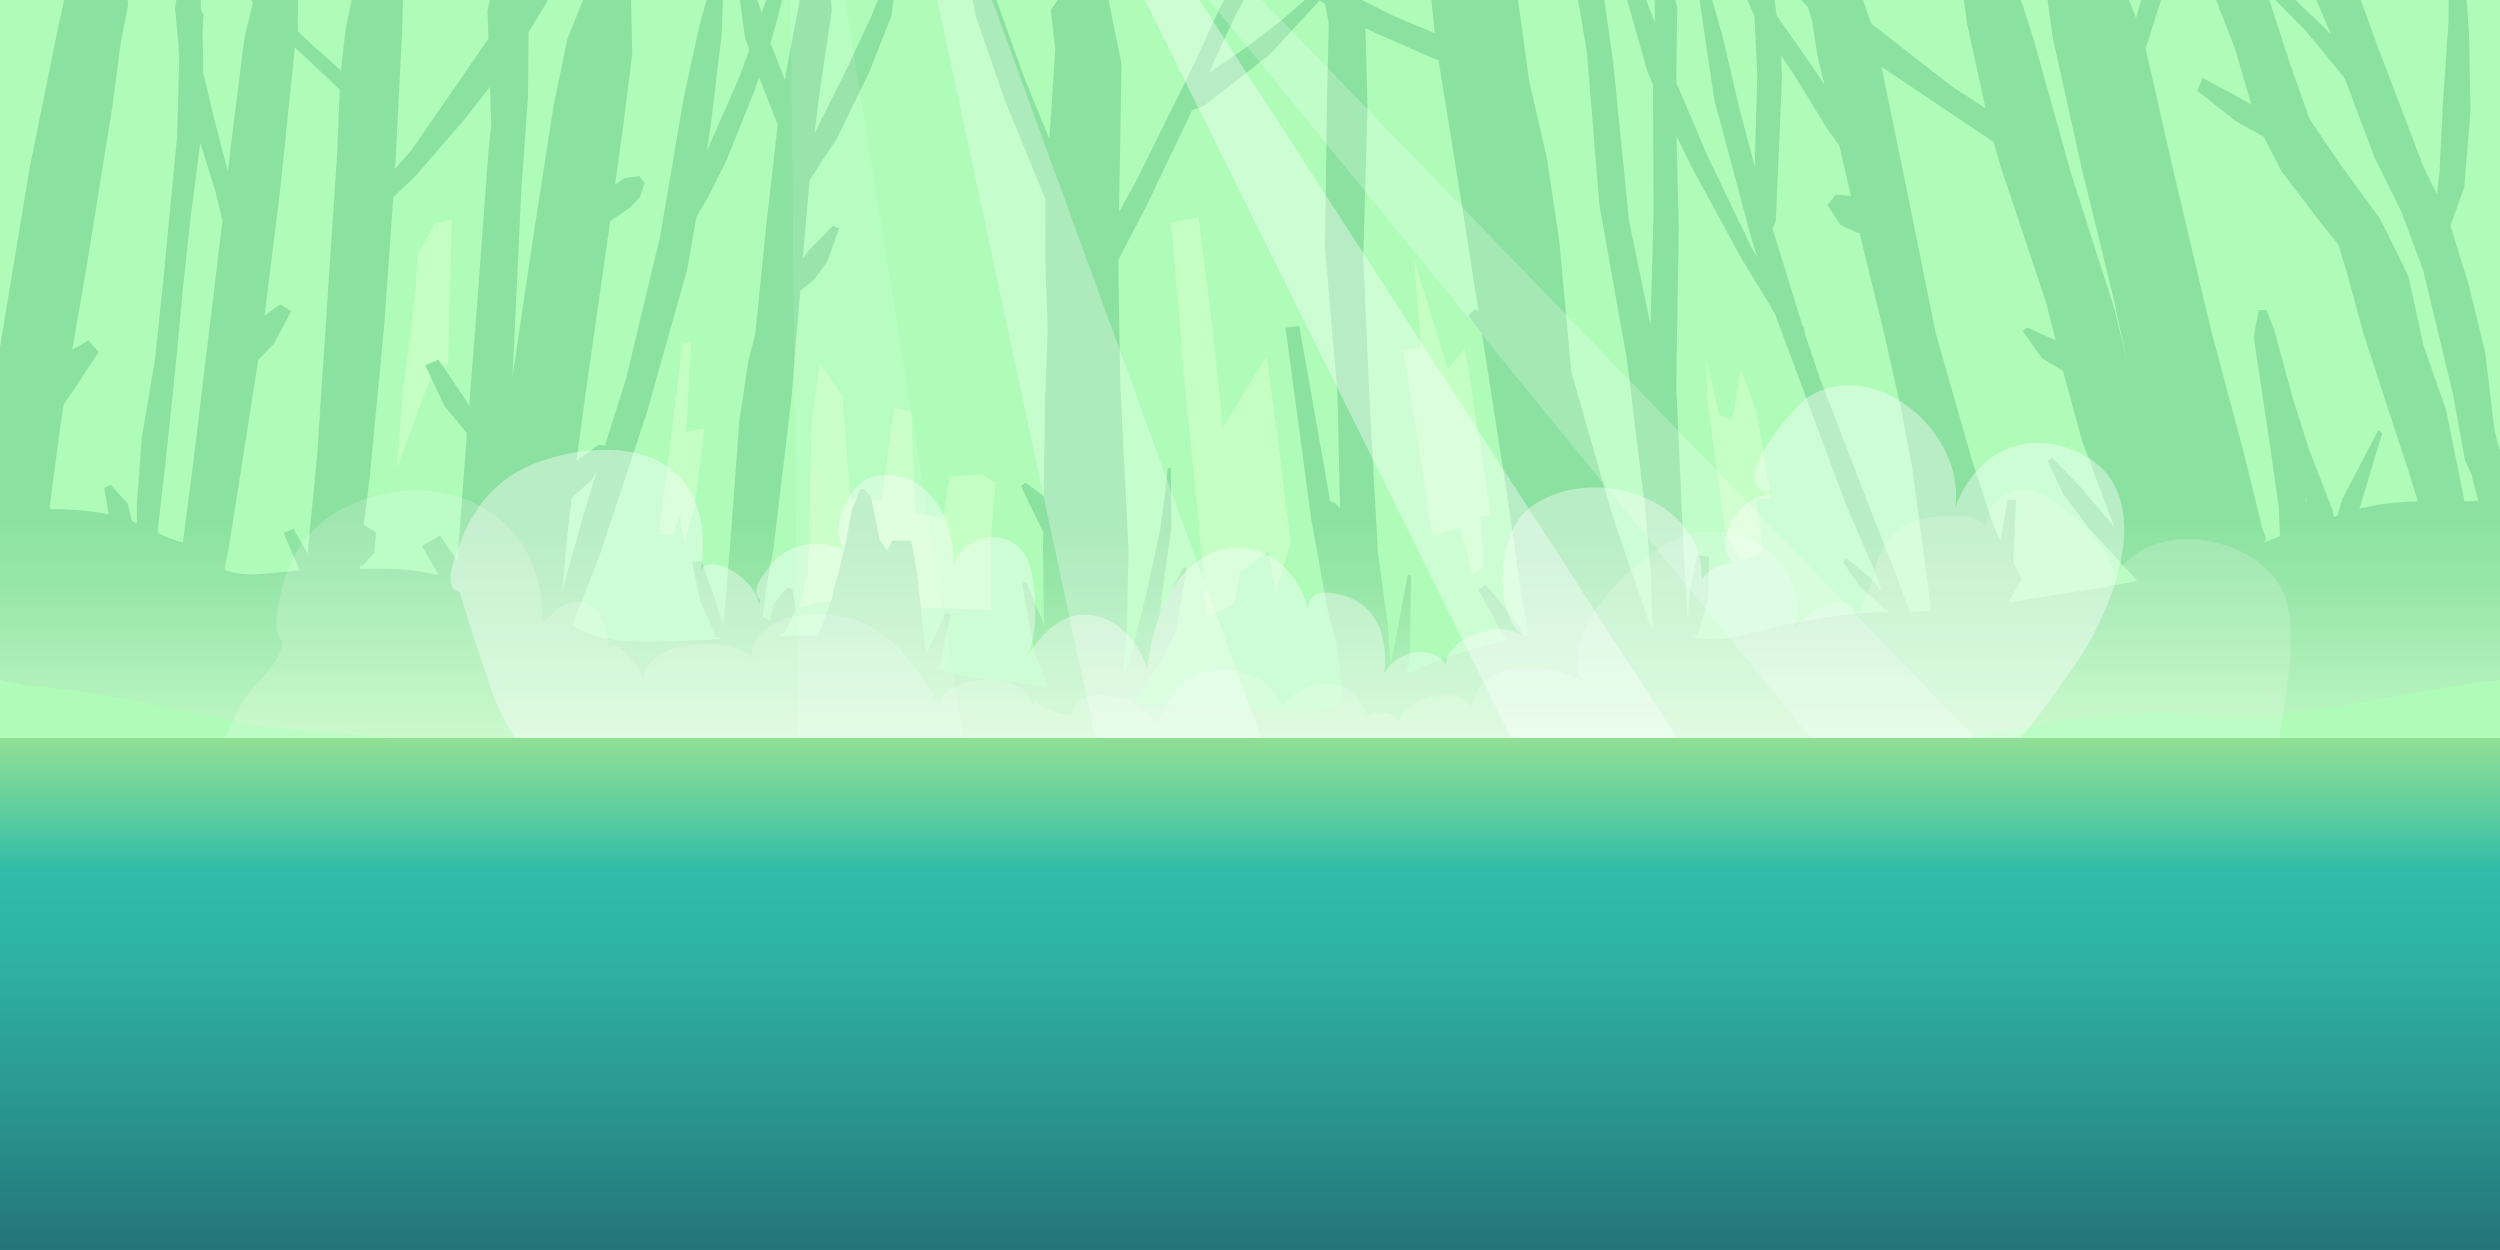 <?xml version="1.0" encoding="utf-8"?>
<!-- Generator: Adobe Illustrator 23.0.2, SVG Export Plug-In . SVG Version: 6.00 Build 0)  -->
<svg version="1.1" id="layer_1" xmlns="http://www.w3.org/2000/svg" xmlns:xlink="http://www.w3.org/1999/xlink" x="0px" y="0px"
	 viewBox="0 0 1000 500" style="enable-background:new 0 0 1000 500;" xml:space="preserve">
<rect x="0" y="0" width="1000" height="500" fill="#333333" stroke="none"/>
<style type="text/css">
	.st0{clip-path:url(#SVGID_2_);fill:#AEFCB8;}
	.st1{clip-path:url(#SVGID_4_);fill:#C4FFC3;}
	.st2{clip-path:url(#SVGID_6_);fill:url(#SVGID_7_);}
	.st3{clip-path:url(#SVGID_9_);fill:url(#SVGID_10_);}
	.st4{clip-path:url(#SVGID_12_);fill:url(#SVGID_13_);}
	.st5{clip-path:url(#SVGID_15_);fill:url(#SVGID_16_);}
	.st6{clip-path:url(#SVGID_18_);fill:url(#SVGID_19_);}
	.st7{clip-path:url(#SVGID_21_);fill:url(#SVGID_22_);}
	.st8{clip-path:url(#SVGID_24_);fill:url(#SVGID_25_);}
	.st9{clip-path:url(#SVGID_27_);fill:url(#SVGID_28_);}
	.st10{opacity:0.39;clip-path:url(#SVGID_30_);}
	.st11{fill:#FFFFFF;}
	.st12{opacity:0.18;clip-path:url(#SVGID_32_);}
	.st13{opacity:0.22;clip-path:url(#SVGID_34_);fill:#FFFFFF;enable-background:new    ;}
	.st14{opacity:0.11;clip-path:url(#SVGID_36_);fill:#FFFFFF;enable-background:new    ;}
	.st15{opacity:0.29;clip-path:url(#SVGID_38_);fill:#FFFFFF;enable-background:new    ;}
	.st16{opacity:0.38;clip-path:url(#SVGID_40_);fill:#FFFFFF;enable-background:new    ;}
	.st17{clip-path:url(#SVGID_42_);fill:url(#SVGID_43_);}
</style>
<g>
	<g>
		<defs>
			<rect id="SVGID_1_" width="1000" height="500"/>
		</defs>
		<clipPath id="SVGID_2_">
			<use xlink:href="#SVGID_1_"  style="overflow:visible;"/>
		</clipPath>
		<rect x="-12.6" y="-8.7" class="st0" width="1022.1" height="311"/>
	</g>
	<g>
		<defs>
			<rect id="SVGID_3_" width="1000" height="500"/>
		</defs>
		<clipPath id="SVGID_4_">
			<use xlink:href="#SVGID_3_"  style="overflow:visible;"/>
		</clipPath>
		<path class="st1" d="M323.2,228.7l1.5-59.4l3.2-24l9.1,13.2l3.2,41l12.3,0.5l5.2-36.8l6.8,1.4l1.7,40.4l11.1,2.1l2.6-16.5
			l12.7-0.8l5.6,3.2l-2,24.3l0.4,26.8l-34.1-1.4l-4.8-23.8l-20.3,20.4l-17.8,3.5L323.2,228.7L323.2,228.7z M472.6,140.6l6.5,64.2
			l3.6,42.2l10.9-5.1l2.4-13l11.3-8.3l3.1,16.4l5.9-19.9l-5.7-45.6l-4-29.1l-17.3,28.4l-6-53.5L479.4,87l-10.9,2l4.2,49.6
			L472.6,140.6L472.6,140.6z M561.4,139.9l11.6,74.2l11.3-2.9L589,230l4.5-3.7l-1.3-19.6l4.2-0.8L586,139.3l-6.8,8.3l-13.5-43.7
			l2.6,35.1L561.4,139.9L561.4,139.9z M683.2,162.1l6.9,50.5l6.3,11.4l8.9-3.1l-2.9-21.2l6-0.3l-5.7-34.7l-6.3-16.5l-3.4,19
			l-5.1-0.8l-5.6-23.7L683.2,162.1L683.2,162.1z M271.9,146.7l-8.3,67.3l5.8,0.1l2.7-8.4l1.5,12.1l4.2-14.9l4-31.7l-7.3,1.6
			l1.9-36.1l-3.7,0.9L271.9,146.7L271.9,146.7z M167,102.3l-0.7,13.7l-5,40.2l-2.6,31l15.4-41.2l5.1-0.3l1.5-58l-6.9,1.9L167,102.3
			L167,102.3z"/>
	</g>
	<g>
		<defs>
			<rect id="SVGID_5_" width="1000" height="500"/>
		</defs>
		<clipPath id="SVGID_6_">
			<use xlink:href="#SVGID_5_"  style="overflow:visible;"/>
		</clipPath>
		
			<linearGradient id="SVGID_7_" gradientUnits="userSpaceOnUse" x1="503.2" y1="197.277" x2="503.2" y2="292.277" gradientTransform="matrix(1 0 0 -1 0 499)">
			<stop  offset="0" style="stop-color:#C5FAC7"/>
			<stop  offset="0.22" style="stop-color:#B5F3BC"/>
			<stop  offset="0.72" style="stop-color:#97E6A8"/>
			<stop  offset="1" style="stop-color:#8BE1A0"/>
		</linearGradient>
		<path class="st2" d="M1020.2,270.8c-1-3.5-0.7-7.1-0.7-10.8c0-11.9-0.2-24.2-0.1-36.3c0-4.3,1-16.3-0.9-20.2c-2.1-4.1-0.5-3.6-8-4
			c-11.5-0.6-22.9,1.7-34.3,1.2c-12.5-0.5-25,0.1-37.1,4.3c-8.2,2.8-16.5,4.8-24.5,8.3c-27.3,11.9-53.5,18.8-83.1,23.2
			c-23,3.4-46.9,8.4-70.2,8.2c-18.3-0.1-33.9,2-52.1,6.3c-9.1,2.1-21.3,6.7-30.5,3.9c-6.5-2-8.8-4.5-16.2-4.7
			c-34.2-0.7-76.3,6-106.4,23.1c-13,7.3-25.2,12.3-41.1,11.3c-13.5-0.9-26.9-1.6-40.4-2.1c-27.2-1.1-54-8.7-81.1-10.9
			c-9.6-0.8-17.2-3.4-25.5-7.9c-26.8-14.3-62.5-8.5-91.5-7.5c-13.2,0.5-31.7,2.1-44-4.1c-16.8-8.5-34.7-15.6-53-21
			c-19-5.7-37.9-3-57.6-3c-9.5,0-26,4.5-34-1.5c-4.6-3.5-3-7-10.7-8.6c-9.2-1.9-14-4.9-22.7-8.8c-14.1-6.3-33-5.6-48.1-5.7
			c-5.8,0-14.8-1.5-20.2,0.8v65.9c9.5,0,21.5,3.9,31,4.7c22,1.9,43.3,6.7,64.8,11.4c21.4,4.6,41.3,6,63.2,7.8
			c22.1,1.8,44.1,6.1,66.2,7.4c18.8,1.1,38.2-0.5,57.1-0.6c16.6-0.1,32.6,0.4,49.2,0.8c9.9,0.3,19.8-0.8,29.7-0.9
			c13.2,0,25.3,2.7,38.3,3.9c38.3,3.6,78.6,2.1,117.1,0.6c37.7-1.5,75.5-0.2,113.2,0.1c22.7,0.2,45.3-1.5,68-1.5
			c20,0,39.2,1,59.1-1.5c46.5-5.8,90.4-21.1,137.8-16.7C927.7,289.9,973.6,271.1,1020.2,270.8z"/>
	</g>
	<g>
		<defs>
			<rect id="SVGID_8_" width="1000" height="500"/>
		</defs>
		<clipPath id="SVGID_9_">
			<use xlink:href="#SVGID_8_"  style="overflow:visible;"/>
		</clipPath>
		
			<linearGradient id="SVGID_10_" gradientUnits="userSpaceOnUse" x1="19.3" y1="197.277" x2="19.3" y2="292.277" gradientTransform="matrix(1 0 0 -1 0 499)">
			<stop  offset="0" style="stop-color:#C5FAC7"/>
			<stop  offset="0.22" style="stop-color:#B5F3BC"/>
			<stop  offset="0.72" style="stop-color:#97E6A8"/>
			<stop  offset="1" style="stop-color:#8BE1A0"/>
		</linearGradient>
		<polygon class="st3" points="35.4,136.2 28.9,139.9 34.9,105.1 44.8,43.6 48.3,17.1 51.2,2.3 49.6,-28 47.1,-41.3 37.9,-41.3 
			29.1,-15.7 23.1,11.7 11.9,67 -6.1,175.6 -8.4,199.6 -9.9,211.3 -10.3,213.4 -10.3,213.5 -10.5,213.9 -12.6,219.1 -5.5,235 
			2.7,234.6 17,229.5 20.5,197.8 24.6,167.2 25.4,161.9 28.8,157 39.5,140.8 		"/>
	</g>
	<g>
		<defs>
			<rect id="SVGID_11_" width="1000" height="500"/>
		</defs>
		<clipPath id="SVGID_12_">
			<use xlink:href="#SVGID_11_"  style="overflow:visible;"/>
		</clipPath>
		
			<linearGradient id="SVGID_13_" gradientUnits="userSpaceOnUse" x1="207" y1="197.277" x2="207" y2="292.277" gradientTransform="matrix(1 0 0 -1 0 499)">
			<stop  offset="0" style="stop-color:#C5FAC7"/>
			<stop  offset="0.22" style="stop-color:#B5F3BC"/>
			<stop  offset="0.72" style="stop-color:#97E6A8"/>
			<stop  offset="1" style="stop-color:#8BE1A0"/>
		</linearGradient>
		<path class="st4" d="M359.3-16.6l-1.5-0.2l-9.2,23.2l-10.3,22l-12.5,24.9l2-16.1l4.9-32.9l-2-31.2h-1.9L320-0.6l-5.6,29.9
			l-0.4,2.8l-5.8-14.8l2.8-9.9l3.9-15.5l1.1-13.1l-1.7-0.5l-8.9,24.8l-0.7,2.1L294-26.4l-1.5,1.1l5.5,40.2l1.7,5l-4.3,11.8
			l-12.1,27.4l-0.5,1.1l1.7-11.6l4.1-34.4l0.6-14.3l-1-14h-1.6l-6.8,24.2l-6.2,28.4L264,94.8l-13.5,56.4l-8.5,27l-2.6-0.3l-8.8,6.4
			L234,159l10.1-70.6l7.7-5.2l4.2-4.3l1.8-5.8l-2.1-2.7l-5.7,0.8l-4,2.7l3.2-23l3.7-29.4l-0.7-31.7h-14.9l-10.4,26L221.3,43
			l-8.2,53.1l-8.1,54.7l3.7-78.3l0.4-4l2.1-30l0.2-25.6L222-4.5l6.4-11.7l2.7-11.2l-11.2,8.1L210.5-6l-0.2-2.1L207-20.8l-6-0.8
			l-6,25.9l0.4,11.1l-11.7,17L164.6,60l-6.6,7.6l0.2-2.7l1.6-31.8l1-19.9l0.7-23.2l-3.4-9.6l-2.5-1.8l-1-0.4l-2.3-1l-4.7,2.5
			l-0.1,0.5l-0.8,0.7l-1.6,2.3l-2.7,8.5L138.2,12l-1.8,16.2l-11.1-9.9l-6.2-5.8l0.1-43.6l-9.2,1.2l-3.4,9.9l-2.9,11.8l-1,4
			L90.9-19.5L88.3-18l12.9,19l-3.4,14l-6.7,53.4l-5.3-20.3l-4.6-19.3l0.1-2.9L81,13.6l0.4-7.9l-1-1.6l-0.1-1.4L80.6-21l-6.1-1.7
			L70,3.3l0.4,4.1l1,10.6l0.3,6l-0.9,31L65,115.4l-3.1,29l-5.2,30.7l-2,27.5l0.4,30.5l7.5,1l0.7-23.9l2.9-25.1l4.6-44.1l1-11
			l1.5-15.9l2.8-26.3l1.5-11l2.5-19.7l6,19.2L89,88.2l-11.5,95.2l-4.2,32.3l-1.4,16.1l-1.7,16.1h16.5l1.6-13.3l3.1-14.9l4.5-28.4
			l7.4-47.4l6.2-6.3l7-13.2l-4.4-2.7l-6.3,4.6l6.2-49.9l5.9-56.7L118,19l0,0l17.9,16.8l-1,25l-8.1,122.1l-3.3,33.5l-0.4,5.1l-5.7-10
			l-3.9,1.7l9,21.1l-2.5,14.1h0.3l8.1,11l13.9-11l1.7-22.2l1,0.1l4.7-5.2l0.7-8l-4.7-3.1h-0.2l2.5-20l5.9-62.5l3.4-48.6l9.1-8.7
			L186,47.5l10-12.8l0.1,2.7l0.4,12.5l-1.1,10.3l-3.9,53l-3.8,49.2l-2.2-3.6l-10.1-14.9l-5.3,2.2l7.7,16.3l9,10.9l-3.5,46.3l-0.3,5
			l-7-10.4l-7.2,4.2l13.2,23l-0.2,2l0.3,12.4l7.4,2l2.2-0.9l7.3,11.4l19.1-6l2.6-5.1l5.8-0.9l13.6-34.9l18.8-56.9l16-56.8l3.7-21
			l4.7-8l7.2-14.3l11.3-28.1l1.8-5.4l7.5,18.9l-4.6,40.5l-4.4,43.4l-2.7,10.4l-3.6,23.7l-3.6,48.3l-2.9,34.8l-3.3-11.2l-5.4-15.2
			l-3.7,0.5l3.2,15.4l6.3,14.6l2.7,0.5l-0.2,3.4l1.3,11.1l2.6,6.2h4.4l0.6-0.6l9-1.7l3.4-9l-0.3-10.3l3.6-1.2l4.7-9.1l-1.2-8.6
			l-2.3-0.6l-5.4,6.8l-1.2,6.5l-3-1.7l0.3-2.3l1.1-9.5l2.8-14.8l7.3-61.1l3.5-42.7l5.4-4.3l5.4-7.2l4.7-13.5l-2.4-1l-9.7,9.9
			l-2.4,3.3l2.7-31.2l4-6.4l6.9-10.4l12.9-26.4l9-22.8L359.3-16.6L359.3-16.6z M233.3,206.4l-6.7,23.7l-1.7,6.6v-0.1l2.1-23.2
			l1.7-14.3l8-7.2l2-3.3L233.3,206.4L233.3,206.4z"/>
	</g>
	<g>
		<defs>
			<rect id="SVGID_14_" width="1000" height="500"/>
		</defs>
		<clipPath id="SVGID_15_">
			<use xlink:href="#SVGID_14_"  style="overflow:visible;"/>
		</clipPath>
		
			<linearGradient id="SVGID_16_" gradientUnits="userSpaceOnUse" x1="350.55" y1="197.277" x2="350.55" y2="292.277" gradientTransform="matrix(1 0 0 -1 0 499)">
			<stop  offset="0" style="stop-color:#C5FAC7"/>
			<stop  offset="0.22" style="stop-color:#B5F3BC"/>
			<stop  offset="0.72" style="stop-color:#97E6A8"/>
			<stop  offset="1" style="stop-color:#8BE1A0"/>
		</linearGradient>
		<polygon class="st5" points="378.3,244.8 371,260.6 370.5,262.1 370.3,260.6 370.1,259.3 368.7,246.2 366.9,230.2 367,230 
			366.2,225.9 364.5,216.2 357,216.2 354.8,220.2 351.9,216 348.4,198.7 347.8,198 345.6,195.5 344.1,195.7 340.7,204.1 
			338.3,217.3 332.7,239.4 327.2,254.8 323.9,265 320.9,270.7 325.5,277.8 327.9,280.1 339.1,281.1 364.3,279.5 366.6,281.1 
			375.8,266.3 380.2,245.9 		"/>
	</g>
	<g>
		<defs>
			<rect id="SVGID_17_" width="1000" height="500"/>
		</defs>
		<clipPath id="SVGID_18_">
			<use xlink:href="#SVGID_17_"  style="overflow:visible;"/>
		</clipPath>
		
			<linearGradient id="SVGID_19_" gradientUnits="userSpaceOnUse" x1="941.9" y1="197.277" x2="941.9" y2="292.277" gradientTransform="matrix(1 0 0 -1 0 499)">
			<stop  offset="0" style="stop-color:#C5FAC7"/>
			<stop  offset="0.22" style="stop-color:#B5F3BC"/>
			<stop  offset="0.72" style="stop-color:#97E6A8"/>
			<stop  offset="1" style="stop-color:#8BE1A0"/>
		</linearGradient>
		<polygon class="st6" points="1002.7,188.1 999.3,178.1 997.8,171.9 997.1,166.6 994.1,141 987.6,114.4 980.2,90.3 985.7,74.9 
			988.2,44.6 987.6,13.3 986.1,-8 986.7,-29.7 980.5,-30.5 980.4,-30.6 979.6,-10.9 979.4,8.4 977.2,40.8 975.8,68.9 974.8,77.8 
			969.5,67 950.8,17.9 940.7,-10.1 935,-21.5 932.7,-36.7 917.5,-32.5 918.4,-21 923,-8.3 932.1,13 932.3,13.6 927.6,9 902.2,-15.1 
			897.2,-35.5 890.7,-36.9 878.8,-32.2 884.5,-5 894,19.5 900.6,42 897.6,40.1 881.1,31.2 878.9,36.3 894.5,48.6 905.5,54.7 
			912.7,68.6 928.3,89.1 935.3,97.8 938.7,108.8 945.4,133.4 953.9,159.5 964.1,190.6 969,206.8 973.5,223.1 982.7,229.1 
			989.9,220.9 978.5,164.2 969.4,138.2 963.4,110.6 954.7,92.8 951.8,87.2 948.4,82.6 936.1,65.7 923.8,47.6 915.7,24.6 906.5,-3.8 
			922.6,12.7 937.1,30.3 938.1,31.9 949.9,63.2 960.5,84.6 969.2,107.8 981.2,157.7 986.1,184.5 988.8,190.1 988.9,191.3 
			993.9,209.8 1005,206.9 		"/>
	</g>
	<g>
		<defs>
			<rect id="SVGID_20_" width="1000" height="500"/>
		</defs>
		<clipPath id="SVGID_21_">
			<use xlink:href="#SVGID_20_"  style="overflow:visible;"/>
		</clipPath>
		
			<linearGradient id="SVGID_22_" gradientUnits="userSpaceOnUse" x1="927.2" y1="197.277" x2="927.2" y2="292.277" gradientTransform="matrix(1 0 0 -1 0 499)">
			<stop  offset="0" style="stop-color:#C5FAC7"/>
			<stop  offset="0.22" style="stop-color:#B5F3BC"/>
			<stop  offset="0.72" style="stop-color:#97E6A8"/>
			<stop  offset="1" style="stop-color:#8BE1A0"/>
		</linearGradient>
		<path class="st7" d="M951.3,172.1l-14.4,27.6l-2.7,9.2l-1.4-5.5l-9.1-23.3l-7-22.1l-0.2-0.9l-6.9-25.5l-0.3-0.6l-2.7-7h-3.1
			l-1.5,7.9l-0.4,3h-0.1l6.5,43.2l3.5,24.7L912,214l-0.9,10.5l9.4,3.8l6.7,1.6l0.9,0.4l0.8,0.4v-0.1l1.9,0.2v1.1l5.1,1.4l3-7.5
			l1.1-3.7l3.8-18.7l9.1-30.2L951.3,172.1L951.3,172.1z M922.3,200.4l-0.1-1v-0.3l0.5,1.5L922.3,200.4L922.3,200.4z"/>
	</g>
	<g>
		<defs>
			<rect id="SVGID_23_" width="1000" height="500"/>
		</defs>
		<clipPath id="SVGID_24_">
			<use xlink:href="#SVGID_23_"  style="overflow:visible;"/>
		</clipPath>
		
			<linearGradient id="SVGID_25_" gradientUnits="userSpaceOnUse" x1="646" y1="197.277" x2="646" y2="292.277" gradientTransform="matrix(1 0 0 -1 0 499)">
			<stop  offset="0" style="stop-color:#C5FAC7"/>
			<stop  offset="0.22" style="stop-color:#B5F3BC"/>
			<stop  offset="0.72" style="stop-color:#97E6A8"/>
			<stop  offset="1" style="stop-color:#8BE1A0"/>
		</linearGradient>
		<path class="st8" d="M906.5,215.8l-1.6-4.5l-7.5-30.7l-13-48.6l-14.2-60.1l-12-52.6l0.9-2.4L866-5.2l5-22.8l1.9-21.7l-4.1-0.5
			l-5,20.2l-5.2,22.6l-4.2,14.6l-9.5-24.3l-2.3-4.9l-0.4-2.2l-0.4-2.9l-0.5-2.1l-1.5-5.2l-5.8-4.8l-0.4-0.3h-11.3L817.6-24l0.7,2.3
			l-0.7,10.9l3.3,24.9l11.5,52l12.7,51.9l5.9,27l-5.2-21.3l-17.4-54.4l-14.9-53.4L803-16.8l-4.9-10.9l-3.4-4l-1.9-1.8l-6.2-0.8
			l-3.6,15l3.8,28.6l7.4,34l-13.4-8.7l-28-21.8l-4.4-3.5l-4.6-13.5l-10.8-28l-6-3.5l-5,0.7l-4.1,10.1l2.4,5.6l-0.1,4.1L705.4-33
			l-4.3,1.8l1.2,4.9l-0.9,18l0,0l-7.8-9l-1.8,1.1l10,22.6l1.1,23.7l-1,36.6l-6-22.7L689,14.4l-7.1-24.9l-3.5,0.9l7.3,49.4l14.6,54.6
			l2.6,8.7l-2.4-4.3l-17.8-37.1L670.5,33v-0.9L670.9,3L664-22l-2,0.5l-0.1,23.7l0.1,6.9L653-14l-5.5,2.3L659,28.7l2.2,5.3l0.2,51.2
			l-1.2,44.9l-8.6-41.9l-6.3-62.9l-8-57.1l-11,3l8.4,49.2l5.1,61.9l11,61.6l7.1,58.3l2.6,28.3l0.1,11l0.7,12.4l-7.6-22l-9.1-26.9
			l-16-56l-0.1-0.7l-4.8-52.1l-4.9-32.7l-7.1-30.9l-4.7-34l-6.1-30.4l-14.1,3.1l-1.3-0.9l-11.7,9v0.3l-1.4,7L572.5-1l1.4,14.3
			L556.6,6l-11.4-5.8l-0.8-4.3l-3.6-14.7L528-17.1h-0.1l0.3,6.6l-14.4-10.7l-3.4,2.6l14.3,16.2L513.1,7.7L499.9,18l-16.4,11.3
			l5.2-11.6l6.4-13.3l5.8-10.8l1.4-1.8l0.3-2l-2.5-2.1l-11.5,14l-11.2,24.4l-22.6,45.6l-7.2,13.1l1-59.2l-7.2-35.5L439.7-22
			l-6.2,0.8l-0.8,7.5h-0.1L420.3,4l1.8,15.6l-1.6,24.9l-0.8,11l-10.1-24.7L397.5-3l-10.7-17.8l-1.3,1.4L387.6-8l2.7,14.4L401.9,40
			l16.3,39.7l-0.1,24.6l1,27.7l-1.1,28.5l-0.5,38l-7.3-5.5l-1.8,1.4l7.7,16.1l1.2,2.2l-0.1,5.8l0.4,31.5l-7.1-17.1l-1.7,0.5
			l5.3,28.6l5.4,13.3l0.5,1.1l-0.6,2.5l2.4,12.7l7.6,3.7l12.3-2.5l8.8-8.6l2.1-0.9l3.7-6.3l7-10.8l7.1-13.6l4.2-25.5h-1.3l-9.5,18.2
			l1.1-8.4l3.7-26.2l-0.3-23.6l-1.2,0.2L466,198l-1.9,13.8l-5.2,24.1l-5.7,23.2l-1.8,6.5l-2.2,4.1l1.5-17.1l0.7-32.5l-3.3-66.4
			l-0.8-49.7l11.1-21.3l16.8-35.1l1.6-3.5l5-1.9L507.7,22l20.2-21.9l2.1,1.5l1.5,7.4v0.9l-0.7,29.6L530,99.3l5,58l1,46l-2.3-2.3
			l-1.6-0.5l-12.4-70.1l-5.5,0.7l10.3,76.5l6.7,37.2l3.1,11.2l1.4,9.5l0.3,1.5l1.1,14l2,1.7l4.3,3.6l10-1.1l0.8,1.9l3.5,0.5l4-11.4
			l2.2-14.7l0.5-31.2l-1.3-0.3l-5.6,29.8l-1.6,6.4l0.1-2l-0.9-14.4l-3.9-28.5l-3.3-59l-2.6-59.4L547,43l-0.8-31.1v-0.7l4.4,2.2
			l23.2,10.1l1.6,0.7l0.9,5.4l9.2,57l5.9,38l-1.4-1l-2.7,2.7l5.5,7.3l10.7,68.6l4.6,32.9l4.2,23.6l-5.6-10l-12.5-14.9l-2.8,2.2
			l9.4,17.2l11.6,14.5l1.4,0.4l11.7,7.7l5.8,1.5l24.6-5.1l6.9-5.9l2.5,6.6l8.8,1.1l2-19.4l3.1-0.9l4.1-14.8l0.3-16.2l-4.8-0.6
			l-2.8,14.2l-0.9,12.1L675,247l-1.7-29.9l-2.8-63l1-63.1l-0.9-36.6l6,12.3l20.1,36.9l10.3,16.8l3,5.2l28.3,76l12.7,29.5l1.8,5.6
			l-4.4-5.4l-10-8l-1.4,1.4l7,10l9.8,8.7l1.2,0.3l5.7,13.6l6.3-3.7l-8.9-24.6l-9.7-24.6l-20.3-52.6l-6-17.9l-0.6-3.1l-0.5-0.5
			l-12-38.9l1.3-3l2.5-57.4l-0.4-8.8l4.8,7L731,51.7l4.7,6.4l4.7,20.3l-6.1-0.6l-3.3,4.3l5.2,7.9l6.5,3l1.1,0.1l9.7,39.7l7.1,31.5
			l4.3,22.8l7.8,58.7l8.6,5.2l13.2-5.3l1.2-0.3l5.9-1.2l7.1-12.5l-3.4-6.7l1.1-25.1h-3.3l-2.9,16.4l-2.7-5.7l-8.7-26.5l-14.5-50.8
			l-10.8-53.5l-10.9-53.1l44.8,30.1l2.9,9.9l18.1,54.2l3.9,15.3L811,131l-1.9,1.4l7.8,11l8.3,4.9l7.6,28l13,34.6l-3-3.5L832,194.6
			l-11.1-11.4l-1.8,1.1l6.2,13.3l10.3,13.7l19.1,20.8l2.1,5.9l13.8,7.9l8.3-9.7l8.4-1.3l9.7-4.5L906.5,215.8L906.5,215.8z M724.5,26
			L710.6,6.1l-2.4-19.9l15,16.7l1.6,5.2l2.3,14.8l2.7,11L724.5,26L724.5,26z"/>
	</g>
	<g>
		<defs>
			<rect id="SVGID_26_" width="1000" height="500"/>
		</defs>
		<clipPath id="SVGID_27_">
			<use xlink:href="#SVGID_26_"  style="overflow:visible;"/>
		</clipPath>
		
			<linearGradient id="SVGID_28_" gradientUnits="userSpaceOnUse" x1="47.7" y1="197.276" x2="47.7" y2="292.277" gradientTransform="matrix(1 0 0 -1 0 499)">
			<stop  offset="0" style="stop-color:#C5FAC7"/>
			<stop  offset="0.22" style="stop-color:#B5F3BC"/>
			<stop  offset="0.72" style="stop-color:#97E6A8"/>
			<stop  offset="1" style="stop-color:#8BE1A0"/>
		</linearGradient>
		<polygon class="st9" points="51.1,201.4 44.2,193.9 41.7,195.2 43.4,205.3 49.6,214.3 53.7,212.6 		"/>
	</g>
	<g>
		<defs>
			<rect id="SVGID_29_" width="1000" height="500"/>
		</defs>
		<clipPath id="SVGID_30_">
			<use xlink:href="#SVGID_29_"  style="overflow:visible;"/>
		</clipPath>
		<g class="st10">
			<path class="st11" d="M828.5,179.7c-21.2-8-39.5,3.4-46.5,23.7c4.8-28.5-30-61.1-58.2-45c-5.5,3.1-36.4,38.2-13.8,38.9
				c-11.4,0.2-23.2,13.5-19.1,24.7c0.5,1.3,1.2,2.4,2,3.2c-5.2,0.3-10.5,3.2-12.3,7c2-33.1-45.1-48-69.3-28.6
				c-11.7,9.3-15,41-1.7,51.1c-11.5-8.5-32.4,2.6-31.1,11.1c-6.7-8.8-19.9-5.1-24.8,3.4c1.5-12.9-1.9-26.6-16.1-30.9
				c-6.4-1.9-14.3-2.7-14.5,5.6c-4.2-20.2-26.2-32.6-43.8-19.6c-13.7,10.1-18.4,27.3-20.5,43.2c-3.3-11.2-12.8-21.7-25.3-21.6
				c-10.3,0.1-17.3,8.7-22.6,16.4c4.7-8.3,4.2-33.1-1.1-40.8c-7.6-11-24.5-7.5-28.4,4.6c0.9-17.3-9.5-38.4-30.6-35.8
				c-11.6,1.4-19.7,22.7-13,29.8c-10.3-4.8-23.4-2.8-30.3,6.8c-2.7,3.8-7.5,9.4-3.4,13.1c-0.1,0.9-0.4,1.3-0.6,1.7
				c-1.2-10.3-19.5-21.1-23.2-13.6c2.5-15.1,0-32.7-13.7-41.8c-14.5-9.7-37.2-6.9-52.3-1.1c-15.6,6-25.2,17.6-30.6,33.1
				c-1.4,4-7.2,16.9,0.2,18.6c3.5,12.4,8.3,25.8,12.5,38.6c12.8,39,57.1,64.9,95.9,70.5c40.8,5.9,80.9,8.8,122.1,7.9
				c71.5-1.7,142.9,1.4,214.2-4.3c52.1-4.2,103.5-7.8,151-31.4c22.4-11.1,36.4-32.4,49.9-51.5C845.1,244.9,866.3,194,828.5,179.7z"
				/>
		</g>
	</g>
	<g>
		<defs>
			<rect id="SVGID_31_" width="1000" height="500"/>
		</defs>
		<clipPath id="SVGID_32_">
			<use xlink:href="#SVGID_31_"  style="overflow:visible;"/>
		</clipPath>
		<g class="st12">
			<path class="st11" d="M112.6,256.1c-3.5-3.9-1.8-10.5-0.9-15.5c3.3-19.4,13.1-32.7,31.6-40c36.5-14.4,75.4,6.6,73.5,48.6
				c4.6-3.8,7.8-8.5,14.6-8.4c9.4,0.2,11.8,11.4,12.2,18.9c2.8-6.2,11.8,7.6,13.7,10.7c3.8-15.6,37-16.3,45.3-6
				c-4.4-2.9,0-9.3,3-12.2c7.5-7.2,23.3-7.3,32.4-5.4c18.5,3.9,28.6,20,37.5,35c2.9-13.2,36.6-13.5,37.5,0.7c0.3-0.6,0.7-1.4,0.9-2
				c4.4,3,9.6,5.4,15,6c0.3-14.8,28.6-7.9,33.3,2.3c1.4,0.7,0.7-0.5,1.4-0.7c3.8-10,8.8-16.7,19.5-19.5s26.8,2.4,29.7,14.3
				c9.9-13.2,28.3-13.3,34.3,3.5c3.8-2.7,10.3-1.3,13.1,2.3c2.1-9.9,22.7-15.5,28.3-5.9c4.7-20.3,28.9-17.6,43.6-11.2
				c-8-21.2,23.9-51.3,42.1-57.4c23.5-7.9,52.3,13.4,43,39.4c2.1-8.9,25.1-19.2,25-6.8c10-12.4,4.5-29.8,22-38
				c5-2.3,32-6.3,30.2,5.1c-1.7-15.6,13.6-22.6,26.4-14.2c7.9,5.2,25,20.4,25.1,31.7c13.5-26.9,63-16.6,69,10.4
				c4.4,19.6-2.8,44.9-4.8,64.6c-10.1-4-32.7,4.4-43.7,5.4c-36.9,3.6-74.2,6.2-110.9,10.7c-89,10.8-179.3,6.8-268.8,8.6
				c-94.9,1.9-189.9,9.8-284.9,10.6c-27.8,0.2-55-6.1-82.8-6.8c-13.6-0.4-27.4,0.8-40.9-1.6c-4.7-0.8-9.3-3-14-3.1
				c13.3-12.7,24-29.5,31.1-46.4C98.3,276,114.4,264.8,112.6,256.1z"/>
		</g>
	</g>
	<g>
		<defs>
			<rect id="SVGID_33_" width="1000" height="500"/>
		</defs>
		<clipPath id="SVGID_34_">
			<use xlink:href="#SVGID_33_"  style="overflow:visible;"/>
		</clipPath>
		<polygon class="st13" points="487.8,-17.6 1009.5,522.3 909.6,522.3 476,-9.3 		"/>
	</g>
	<g>
		<defs>
			<rect id="SVGID_35_" width="1000" height="500"/>
		</defs>
		<clipPath id="SVGID_36_">
			<use xlink:href="#SVGID_35_"  style="overflow:visible;"/>
		</clipPath>
		<polygon class="st14" points="334.6,-22 421.1,517.9 321.1,517.9 316.2,-13.7 		"/>
	</g>
	<g>
		<defs>
			<rect id="SVGID_37_" width="1000" height="500"/>
		</defs>
		<clipPath id="SVGID_38_">
			<use xlink:href="#SVGID_37_"  style="overflow:visible;"/>
		</clipPath>
		<polygon class="st15" points="388.8,-22 585.8,517.9 485.8,517.9 372,-13.7 		"/>
	</g>
	<g>
		<defs>
			<rect id="SVGID_39_" width="1000" height="500"/>
		</defs>
		<clipPath id="SVGID_40_">
			<use xlink:href="#SVGID_39_"  style="overflow:visible;"/>
		</clipPath>
		<polygon class="st16" points="465.5,-22 815.1,517.9 715.1,517.9 451.1,-13.7 		"/>
	</g>
	<g>
		<defs>
			<rect id="SVGID_41_" width="1000" height="500"/>
		</defs>
		<clipPath id="SVGID_42_">
			<use xlink:href="#SVGID_41_"  style="overflow:visible;"/>
		</clipPath>
		
			<linearGradient id="SVGID_43_" gradientUnits="userSpaceOnUse" x1="497.45" y1="264.683" x2="497.45" y2="-24.49" gradientTransform="matrix(1 0 0 -1 0 499)">
			<stop  offset="0" style="stop-color:#D5FA88"/>
			<stop  offset="4.609351e-02" style="stop-color:#CDF78A"/>
			<stop  offset="0.119" style="stop-color:#B6EE8E"/>
			<stop  offset="0.211" style="stop-color:#90E095"/>
			<stop  offset="0.316" style="stop-color:#5CCD9F"/>
			<stop  offset="0.395" style="stop-color:#30BCA8"/>
			<stop  offset="0.513" style="stop-color:#2EB2A1"/>
			<stop  offset="0.714" style="stop-color:#2A9790"/>
			<stop  offset="0.972" style="stop-color:#226B73"/>
			<stop  offset="1" style="stop-color:#216670"/>
		</linearGradient>
		<rect x="-14.6" y="295.2" class="st17" width="1024.1" height="216.9"/>
	</g>
</g>
</svg>
